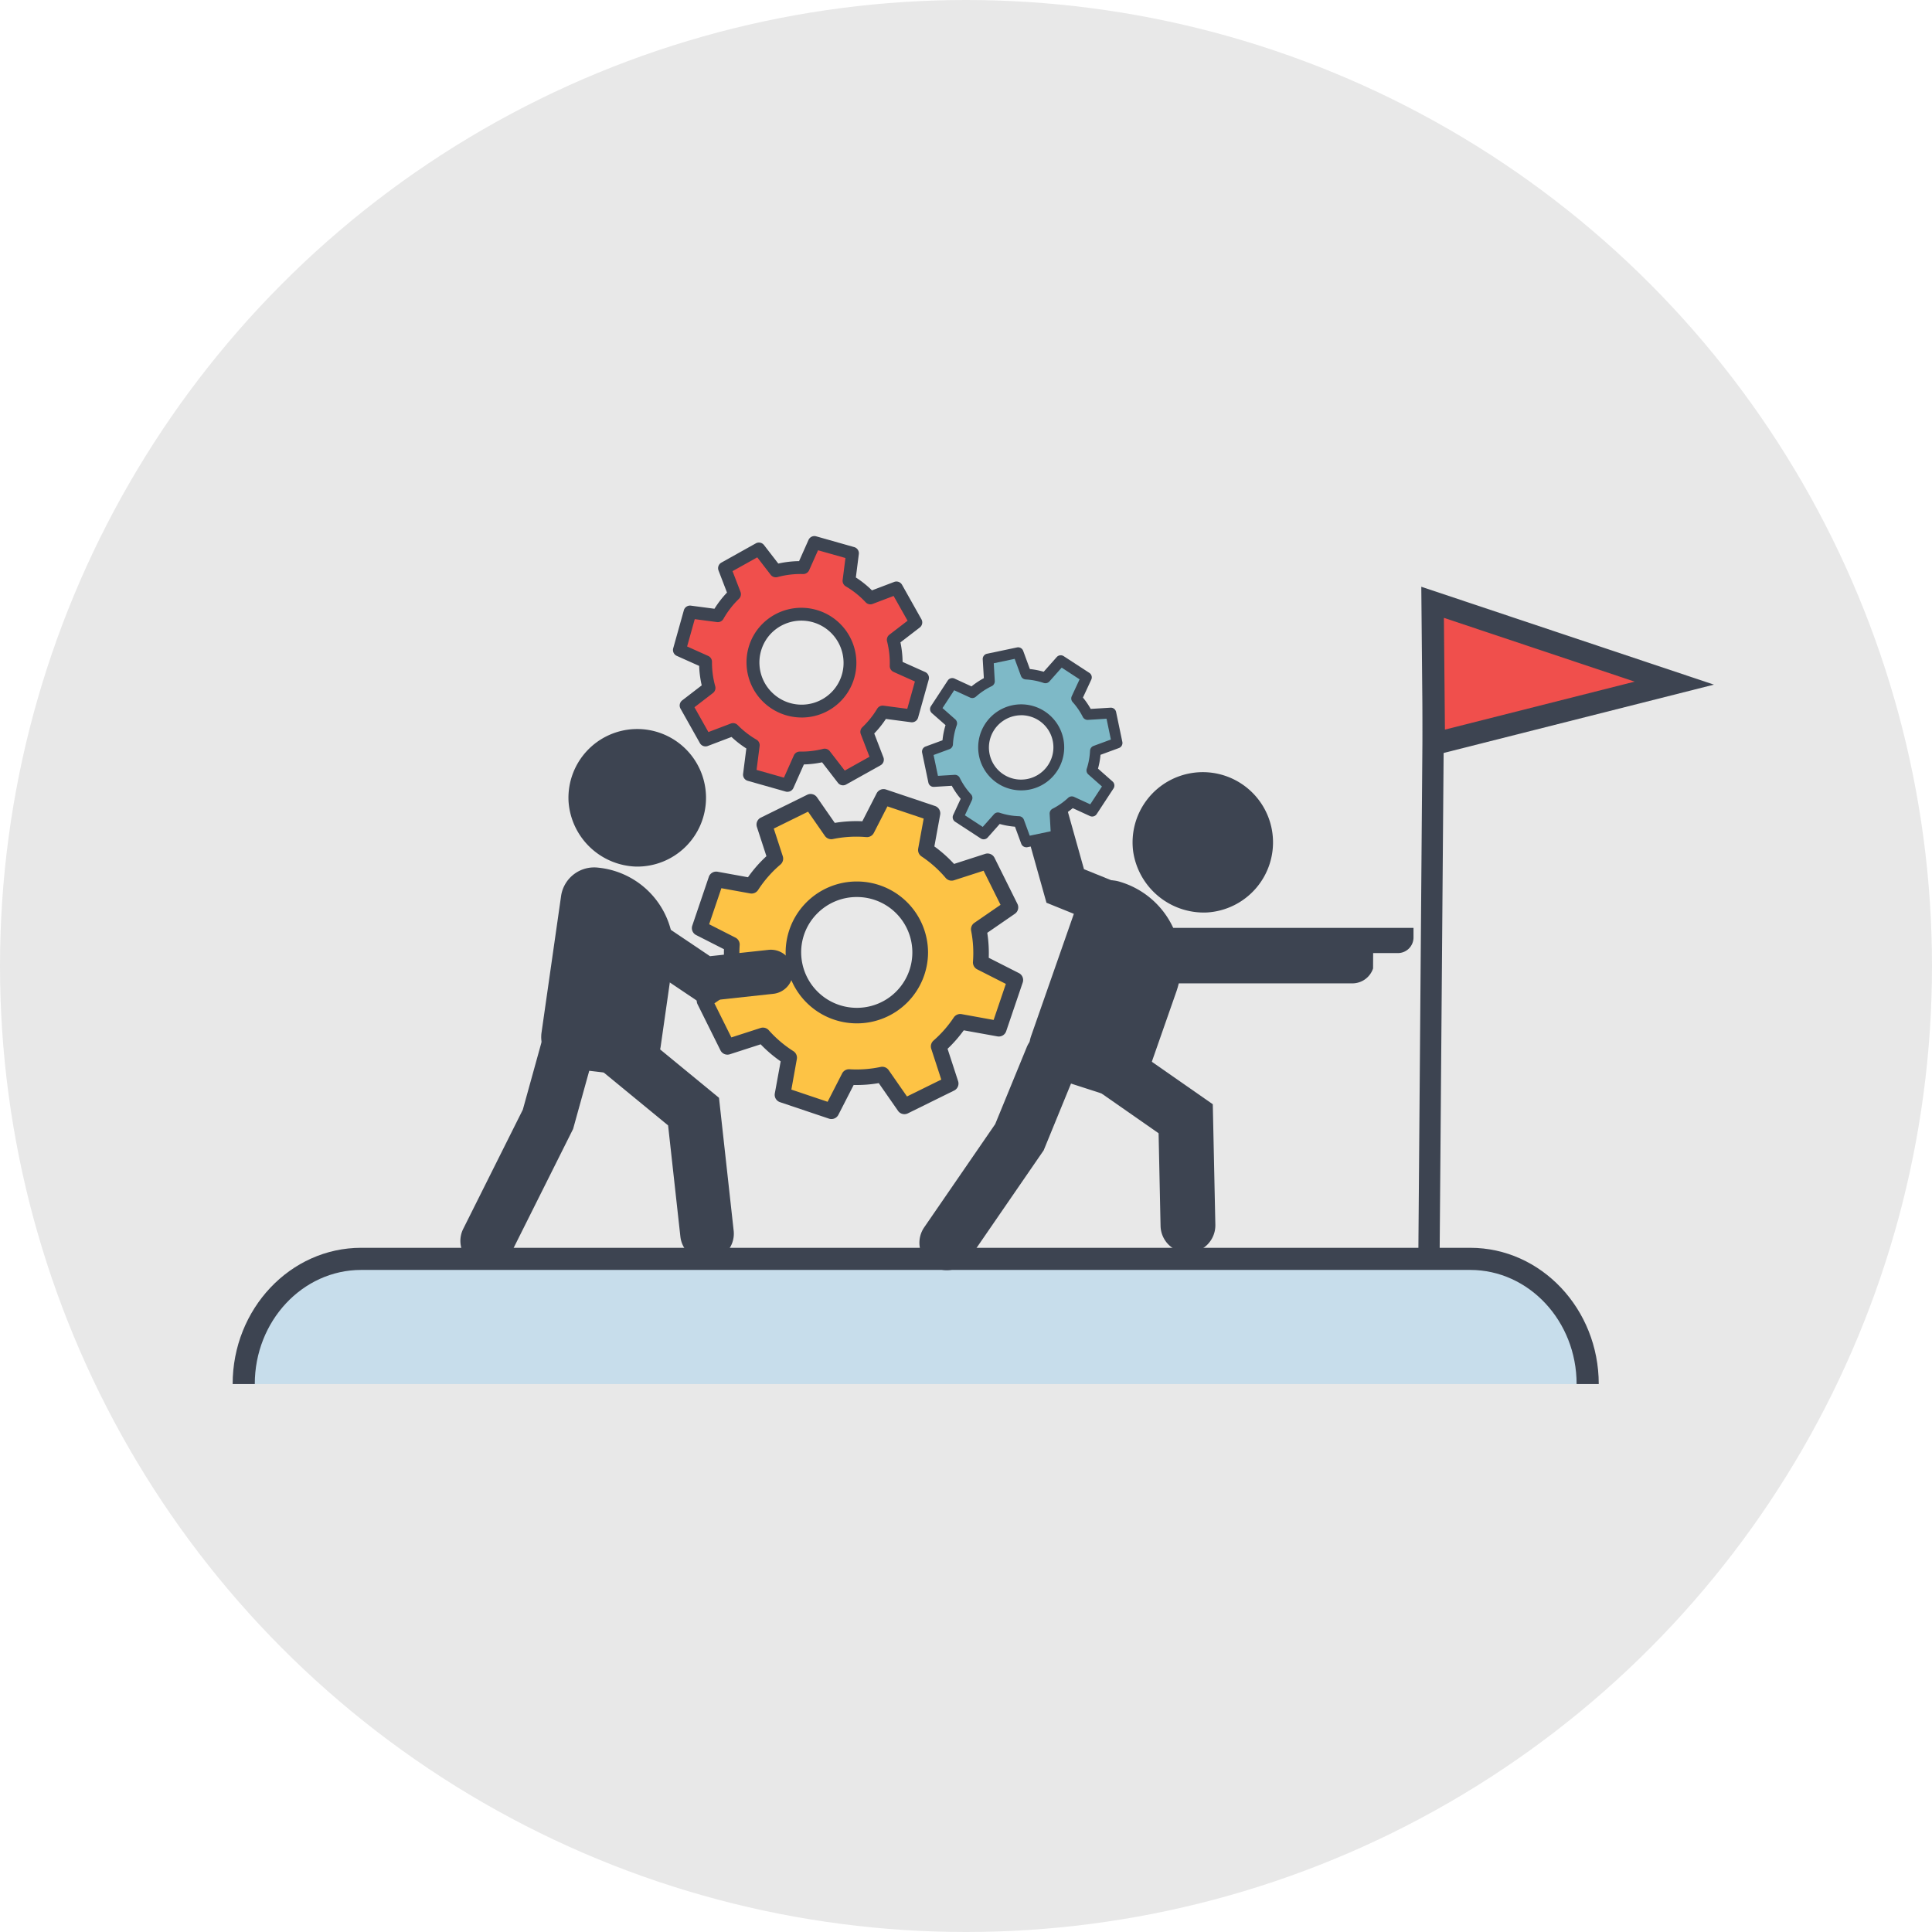 <svg xmlns="http://www.w3.org/2000/svg" xmlns:xlink="http://www.w3.org/1999/xlink" width="191" height="191" viewBox="0 0 191 191">
  <defs>
    <clipPath id="clip-path">
      <rect id="Rectángulo_3527" data-name="Rectángulo 3527" width="146.442" height="83.828" fill="none"/>
    </clipPath>
  </defs>
  <g id="Grupo_17667" data-name="Grupo 17667" transform="translate(-422 -7899)">
    <circle id="Elipse_972" data-name="Elipse 972" cx="95.5" cy="95.5" r="95.5" transform="translate(422 7899)" fill="#e8e8e8"/>
    <g id="Grupo_17453" data-name="Grupo 17453" transform="translate(445 7952)">
      <rect id="Rectángulo_3526" data-name="Rectángulo 3526" width="63.396" height="2.105" transform="translate(117.22 70.885) rotate(-89.544)" fill="#3d4451"/>
      <path id="Trazado_35704" data-name="Trazado 35704" d="M650.719,35.9l23.9,7.992L650.847,49.9Z" transform="translate(-532.091 -29.352)" fill="#f04f4c"/>
      <path id="Trazado_35705" data-name="Trazado 35705" d="M646.824,30.537l18.859,6.307-18.757,4.742Zm-2.08,13.877L673.52,37.14l-28.931-9.677Z" transform="translate(-527.078 -22.456)" fill="#3d4451"/>
      <g id="Grupo_17452" data-name="Grupo 17452">
        <g id="Grupo_17451" data-name="Grupo 17451" clip-path="url(#clip-path)">
          <path id="Trazado_35706" data-name="Trazado 35706" d="M6,404.32H6c0-6.835,5.2-12.375,11.611-12.375H127.255c6.413,0,11.611,5.541,11.611,12.375" transform="translate(-4.906 -320.492)" fill="#c7ddeb"/>
          <path id="Trazado_35707" data-name="Trazado 35707" d="M135.054,399.414h-2.188c0-6.221-4.718-11.281-10.517-11.281H12.705c-5.8,0-10.517,5.061-10.517,11.281H0c0-7.427,5.7-13.469,12.705-13.469H122.349c7.006,0,12.705,6.042,12.705,13.469" transform="translate(0 -315.586)" fill="#3d4451"/>
          <path id="Trazado_35708" data-name="Trazado 35708" d="M495.385,141.871a6.942,6.942,0,1,0-7.292-6.007,7.06,7.06,0,0,0,7.292,6.007" transform="translate(-399.063 -104.663)" fill="#3d4451"/>
          <path id="Trazado_35709" data-name="Trazado 35709" d="M439.46,207.828l-5.212-1.681a3.182,3.182,0,0,1-2.086-4.075l4.622-13.214a3.376,3.376,0,0,1,4.225-2.039,8.439,8.439,0,0,1,5.532,10.805l-2.856,8.165a3.376,3.376,0,0,1-4.225,2.039" transform="translate(-353.233 -152.626)" fill="#3d4451"/>
          <path id="Trazado_35710" data-name="Trazado 35710" d="M470.3,292.94a2.707,2.707,0,0,1-2.705-2.649l-.194-9.159-6.584-4.591a2.707,2.707,0,1,1,3.1-4.441l8.842,6.165.253,11.911a2.707,2.707,0,0,1-2.649,2.763H470.3" transform="translate(-375.861 -222.098)" fill="#3d4451"/>
          <path id="Trazado_35711" data-name="Trazado 35711" d="M375.134,291.887a2.707,2.707,0,0,1-2.228-4.241l7.015-10.2,3.1-7.559a2.707,2.707,0,1,1,5.009,2.052l-3.317,8.1-7.344,10.675a2.7,2.7,0,0,1-2.232,1.173" transform="translate(-304.535 -219.314)" fill="#3d4451"/>
          <path id="Trazado_35712" data-name="Trazado 35712" d="M437.274,147.125a2.228,2.228,0,0,1-.837-.164l-7.3-2.956-2.633-9.387a2.232,2.232,0,0,1,4.3-1.206l2.042,7.277,5.269,2.133a2.233,2.233,0,0,1-.838,4.3" transform="translate(-348.682 -107.759)" fill="#3d4451"/>
          <path id="Trazado_35713" data-name="Trazado 35713" d="M500.821,212.445h25.44v.951a1.543,1.543,0,0,1-1.543,1.543h-2.447l-.008,1.52a2.154,2.154,0,0,1-2.043,1.473h-19.4" transform="translate(-409.52 -173.716)" fill="#3d4451"/>
          <path id="Trazado_35714" data-name="Trazado 35714" d="M260.8,22.209a9.312,9.312,0,0,0,1.573-1.962l2.893.38,1.051-3.755L263.7,15.7a9.35,9.35,0,0,0-.284-2.6l2.233-1.718-1.917-3.409-2.582.981a9.424,9.424,0,0,0-2.111-1.692l.346-2.716-3.762-1.066-1.1,2.477a9.359,9.359,0,0,0-2.716.318l-1.665-2.156-3.4,1.9.985,2.564a9.3,9.3,0,0,0-1.648,2.127l-2.747-.361-1.051,3.755,2.583,1.158a9.378,9.378,0,0,0,.343,2.585L242.938,19.6,244.855,23l2.724-1.035a9.412,9.412,0,0,0,1.994,1.547L249.2,26.43l3.762,1.066,1.2-2.7a9.362,9.362,0,0,0,2.466-.287l1.815,2.351,3.4-1.9Zm-9.642-3.279a4.783,4.783,0,1,1,6.77-.368,4.793,4.793,0,0,1-6.77.368" transform="translate(-198.108 -2.85)" fill="#f04f4c"/>
          <path id="Trazado_35715" data-name="Trazado 35715" d="M250.114,25.282a.635.635,0,0,1-.174-.024l-3.762-1.066a.635.635,0,0,1-.457-.692l.319-2.505a10.04,10.04,0,0,1-1.465-1.138l-2.345.891a.636.636,0,0,1-.78-.283l-1.917-3.409a.636.636,0,0,1,.166-.815l1.931-1.486a10.023,10.023,0,0,1-.253-1.923l-2.213-.992a.636.636,0,0,1-.352-.751l1.051-3.755a.636.636,0,0,1,.695-.459l2.332.307a9.916,9.916,0,0,1,1.239-1.6l-.837-2.18a.635.635,0,0,1,.283-.783l3.4-1.9a.636.636,0,0,1,.813.166L249.2,2.714a9.988,9.988,0,0,1,2.055-.24l.934-2.1a.636.636,0,0,1,.754-.353l3.762,1.066a.635.635,0,0,1,.457.692l-.294,2.31a10.048,10.048,0,0,1,1.593,1.275l2.193-.833a.635.635,0,0,1,.78.282l1.917,3.409a.635.635,0,0,1-.166.815l-1.909,1.469a10.006,10.006,0,0,1,.212,1.931l2.232,1a.636.636,0,0,1,.352.751l-1.051,3.755a.636.636,0,0,1-.695.459l-2.489-.327a9.93,9.93,0,0,1-1.152,1.438l.907,2.361a.635.635,0,0,1-.283.783l-3.4,1.9a.635.635,0,0,1-.813-.166l-1.566-2.028a10.006,10.006,0,0,1-1.8.21L250.695,24.9a.636.636,0,0,1-.58.377m-3.063-2.164,2.706.767.98-2.2a.636.636,0,0,1,.581-.377h.011a8.671,8.671,0,0,0,2.3-.268.636.636,0,0,1,.66.228l1.481,1.917,2.444-1.365-.858-2.233a.635.635,0,0,1,.155-.689,8.673,8.673,0,0,0,1.465-1.828.635.635,0,0,1,.628-.3l2.346.308.755-2.7-2.112-.947a.635.635,0,0,1-.375-.6,8.716,8.716,0,0,0-.265-2.419.636.636,0,0,1,.228-.66l1.8-1.382L260.6,5.917l-2.071.787a.636.636,0,0,1-.69-.16,8.785,8.785,0,0,0-1.969-1.578.636.636,0,0,1-.308-.628l.277-2.173L253.129,1.4l-.88,1.975a.646.646,0,0,1-.6.376,8.735,8.735,0,0,0-2.531.3.635.635,0,0,1-.668-.225L247.12,2.1l-2.444,1.365.788,2.049a.635.635,0,0,1-.152.686,8.665,8.665,0,0,0-1.535,1.982.634.634,0,0,1-.636.318l-2.2-.289-.755,2.7,2.083.934a.635.635,0,0,1,.376.585,8.749,8.749,0,0,0,.319,2.41.635.635,0,0,1-.225.674l-1.827,1.405,1.379,2.453,2.213-.841a.635.635,0,0,1,.679.149,8.779,8.779,0,0,0,1.86,1.443.636.636,0,0,1,.312.63Zm4.456-5.18a5.45,5.45,0,0,1-5.439-5.127,5.371,5.371,0,0,1,1.363-3.92,5.444,5.444,0,0,1,9.479,3.325,5.4,5.4,0,0,1-5.4,5.723m-2.781-2.331a4.164,4.164,0,0,0,5.872-.318,4.109,4.109,0,0,0,1.043-3,4.173,4.173,0,0,0-7.262-2.553,4.157,4.157,0,0,0,.347,5.869" transform="translate(-195.257 0)" fill="#3d4451"/>
          <path id="Trazado_35716" data-name="Trazado 35716" d="M388.412,65.7a7.276,7.276,0,0,0-1.919-.375l-.779-2.118-2.968.624.132,2.209a7.305,7.305,0,0,0-1.688,1.124l-1.988-.914-1.662,2.534,1.606,1.418a7.254,7.254,0,0,0-.407,2.052l-2,.735.618,2.959,2.106-.131a7.232,7.232,0,0,0,1.2,1.747l-.888,1.913,2.535,1.651,1.414-1.593a7.276,7.276,0,0,0,2.06.367l.739,2.011,2.968-.624-.13-2.184a7.3,7.3,0,0,0,1.66-1.16l2.015.927L394.7,76.34,393,74.845a7.257,7.257,0,0,0,.35-1.92l2.144-.789-.618-2.959-2.3.142a7.228,7.228,0,0,0-1.085-1.586l.968-2.085L389.928,64Zm1.208,7.779a3.719,3.719,0,1,1-2.69-4.506,3.733,3.733,0,0,1,2.69,4.506" transform="translate(-308.061 -51.687)" fill="#7eb9c7"/>
          <path id="Trazado_35717" data-name="Trazado 35717" d="M384.134,80.059a.533.533,0,0,1-.5-.349l-.619-1.683a7.8,7.8,0,0,1-1.51-.27l-1.187,1.337a.532.532,0,0,1-.689.093L377.1,77.537a.532.532,0,0,1-.193-.67l.741-1.6a7.743,7.743,0,0,1-.88-1.286l-1.76.109a.534.534,0,0,1-.554-.422l-.618-2.959a.532.532,0,0,1,.337-.608l1.676-.617a7.791,7.791,0,0,1,.3-1.5L374.8,66.8a.532.532,0,0,1-.093-.691l1.662-2.534a.533.533,0,0,1,.668-.192l1.68.773a7.828,7.828,0,0,1,1.221-.814l-.111-1.861a.533.533,0,0,1,.422-.553l2.968-.624a.532.532,0,0,1,.609.337l.661,1.8a7.827,7.827,0,0,1,1.368.267l1.286-1.449a.532.532,0,0,1,.689-.093l2.535,1.651a.532.532,0,0,1,.193.67l-.824,1.774a7.761,7.761,0,0,1,.767,1.121l1.956-.121a.531.531,0,0,1,.554.422l.618,2.959a.532.532,0,0,1-.337.608l-1.82.67a7.773,7.773,0,0,1-.249,1.366l1.439,1.27a.532.532,0,0,1,.093.691l-1.662,2.534a.533.533,0,0,1-.668.192l-1.7-.782a7.834,7.834,0,0,1-1.2.839l.11,1.845a.533.533,0,0,1-.422.553l-2.968.624a.529.529,0,0,1-.11.012m-2.8-3.443a.534.534,0,0,1,.168.027,6.737,6.737,0,0,0,1.909.341.533.533,0,0,1,.483.348l.58,1.579,2.068-.435-.1-1.726a.532.532,0,0,1,.29-.506,6.76,6.76,0,0,0,1.539-1.076.532.532,0,0,1,.585-.094l1.6.735,1.157-1.765-1.348-1.19a.532.532,0,0,1-.154-.564,6.727,6.727,0,0,0,.324-1.779.533.533,0,0,1,.348-.476l1.712-.63-.43-2.058-1.838.114a.534.534,0,0,1-.508-.292,6.694,6.694,0,0,0-1.005-1.469.532.532,0,0,1-.087-.58l.774-1.667L387.633,62.3l-1.211,1.364a.533.533,0,0,1-.569.151,6.745,6.745,0,0,0-1.779-.347.532.532,0,0,1-.469-.348l-.62-1.686-2.068.435.1,1.751a.532.532,0,0,1-.3.511,6.761,6.761,0,0,0-1.565,1.042.532.532,0,0,1-.576.086l-1.572-.723L375.851,66.3l1.26,1.112a.532.532,0,0,1,.149.577,6.723,6.723,0,0,0-.377,1.9.533.533,0,0,1-.348.473l-1.567.577L375.4,73l1.646-.1a.53.53,0,0,1,.511.3,6.7,6.7,0,0,0,1.108,1.618.532.532,0,0,1,.092.586l-.693,1.494,1.764,1.149,1.11-1.25a.532.532,0,0,1,.4-.179m2.279-2.183a4.252,4.252,0,1,1,4.134-3.209,4.243,4.243,0,0,1-4.134,3.209m.021-7.426a3.205,3.205,0,0,0-3.1,2.407,3.169,3.169,0,0,0,2.3,3.858,3.2,3.2,0,0,0,3.878-2.311,3.169,3.169,0,0,0-2.3-3.858,3.2,3.2,0,0,0-.778-.1" transform="translate(-305.673 -49.298)" fill="#3d4451"/>
          <path id="Trazado_35718" data-name="Trazado 35718" d="M281.019,157.8a12.149,12.149,0,0,0-.193-3.278l3.137-2.161L281.7,147.8l-3.556,1.149a12.241,12.241,0,0,0-2.546-2.268l.661-3.618-4.841-1.629-1.644,3.21a12.309,12.309,0,0,0-3.526.206l-2.041-2.935-4.579,2.256,1.1,3.367a12.223,12.223,0,0,0-2.355,2.684l-3.5-.634-1.636,4.819,3.2,1.624a12.142,12.142,0,0,0,.264,3.5l-2.978,2.052,2.266,4.559,3.517-1.136a12.243,12.243,0,0,0,2.594,2.207l-.67,3.666,4.841,1.629L268,169.124a12.312,12.312,0,0,0,3.287-.244l2.19,3.15,4.579-2.257-1.2-3.673a12.212,12.212,0,0,0,2.139-2.435l3.816.691,1.636-4.819ZM268.8,163.051a6.245,6.245,0,1,1,6.24-6.278,6.259,6.259,0,0,1-6.24,6.278" transform="translate(-207.066 -115.649)" fill="#fdc345"/>
          <path id="Trazado_35719" data-name="Trazado 35719" d="M262.817,169.835a.771.771,0,0,1-.245-.04l-4.841-1.629a.768.768,0,0,1-.511-.866l.579-3.168a13.017,13.017,0,0,1-1.978-1.685l-3.05.985a.768.768,0,0,1-.924-.389l-2.266-4.559a.768.768,0,0,1,.252-.974l2.561-1.765a12.909,12.909,0,0,1-.2-2.7l-2.753-1.4a.768.768,0,0,1-.38-.932l1.635-4.819a.77.77,0,0,1,.864-.509l3.007.545a12.981,12.981,0,0,1,1.824-2.08l-.941-2.889a.768.768,0,0,1,.391-.927l4.579-2.256a.768.768,0,0,1,.97.25l1.758,2.529a13.1,13.1,0,0,1,2.725-.16l1.414-2.761a.769.769,0,0,1,.928-.378l4.841,1.628a.768.768,0,0,1,.51.866l-.572,3.132a13.02,13.02,0,0,1,1.944,1.73l3.078-.994a.768.768,0,0,1,.924.389l2.266,4.559a.768.768,0,0,1-.252.974l-2.731,1.882a12.941,12.941,0,0,1,.146,2.468l2.98,1.513a.768.768,0,0,1,.38.931l-1.636,4.819a.768.768,0,0,1-.864.509l-3.331-.6a12.977,12.977,0,0,1-1.6,1.826l1.043,3.2a.768.768,0,0,1-.391.927l-4.579,2.257a.768.768,0,0,1-.97-.25l-1.905-2.74a12.984,12.984,0,0,1-2.481.184l-1.511,2.949a.768.768,0,0,1-.683.418m-3.965-2.912,3.584,1.206,1.433-2.8a.765.765,0,0,1,.729-.416,11.533,11.533,0,0,0,3.082-.229.768.768,0,0,1,.79.313l1.813,2.607,3.39-1.67-.991-3.041a.768.768,0,0,1,.225-.817,11.451,11.451,0,0,0,2-2.282.769.769,0,0,1,.776-.33l3.165.574,1.209-3.563-2.834-1.439a.768.768,0,0,1-.418-.744,11.382,11.382,0,0,0-.18-3.071.769.769,0,0,1,.318-.781l2.589-1.783-1.676-3.371-2.927.945a.767.767,0,0,1-.822-.234,11.477,11.477,0,0,0-2.386-2.125.767.767,0,0,1-.33-.777l.542-2.964-3.584-1.206-1.343,2.621a.764.764,0,0,1-.749.415,11.517,11.517,0,0,0-3.306.194.769.769,0,0,1-.785-.314l-1.663-2.393-3.39,1.67.891,2.735a.768.768,0,0,1-.233.823,11.442,11.442,0,0,0-2.207,2.515.769.769,0,0,1-.782.339l-2.849-.516-1.209,3.563,2.6,1.323a.768.768,0,0,1,.418.739,11.366,11.366,0,0,0,.247,3.282.768.768,0,0,1-.314.8l-2.43,1.674,1.675,3.371,2.888-.933a.768.768,0,0,1,.81.221,11.488,11.488,0,0,0,2.431,2.068.767.767,0,0,1,.344.786Zm6.474-6.547a7.035,7.035,0,0,1-7.04-6.976,7.027,7.027,0,0,1,7-7.05h.038a7.035,7.035,0,0,1,7.04,6.976,7.027,7.027,0,0,1-7,7.05l0-.768,0,.768Zm0-12.49h-.03a5.482,5.482,0,0,0-3.885,1.626,5.427,5.427,0,0,0-1.59,3.88,5.5,5.5,0,0,0,5.5,5.448h.029a5.477,5.477,0,1,0-.028-10.954" transform="translate(-203.621 -112.205)" fill="#3d4451"/>
          <path id="Trazado_35720" data-name="Trazado 35720" d="M188.77,118.3a6.8,6.8,0,1,0-6.655-6.427,6.913,6.913,0,0,0,6.655,6.427" transform="translate(-148.907 -85.629)" fill="#3d4451"/>
          <path id="Trazado_35721" data-name="Trazado 35721" d="M175.443,200.2l-5.325-.63a3.117,3.117,0,0,1-2.775-3.521l1.943-13.57a3.306,3.306,0,0,1,3.674-2.758,8.264,8.264,0,0,1,7.358,9.336l-1.2,8.385a3.306,3.306,0,0,1-3.674,2.758" transform="translate(-136.81 -146.942)" fill="#3d4451"/>
          <path id="Trazado_35722" data-name="Trazado 35722" d="M207.471,288.7a2.651,2.651,0,0,1-2.631-2.36l-1.215-11-6.281-5.161a2.651,2.651,0,1,1,3.365-4.1l7.948,6.531,1.451,13.147a2.653,2.653,0,0,1-2.638,2.942" transform="translate(-160.576 -217.081)" fill="#3d4451"/>
          <path id="Trazado_35723" data-name="Trazado 35723" d="M126.139,284.776a2.651,2.651,0,0,1-2.368-3.836l5.893-11.786,2.05-7.4a2.651,2.651,0,0,1,5.109,1.416l-2.188,7.891-6.123,12.245a2.65,2.65,0,0,1-2.373,1.466" transform="translate(-100.977 -212.45)" fill="#3d4451"/>
          <path id="Trazado_35724" data-name="Trazado 35724" d="M208.921,208.086l-8.8-5.922a2.186,2.186,0,0,1,2.44-3.627l7.478,5.031,5.745-.621a2.186,2.186,0,1,1,.47,4.346Z" transform="translate(-162.847 -162.038)" fill="#3d4451"/>
        </g>
      </g>
    </g>
  </g>
</svg>
